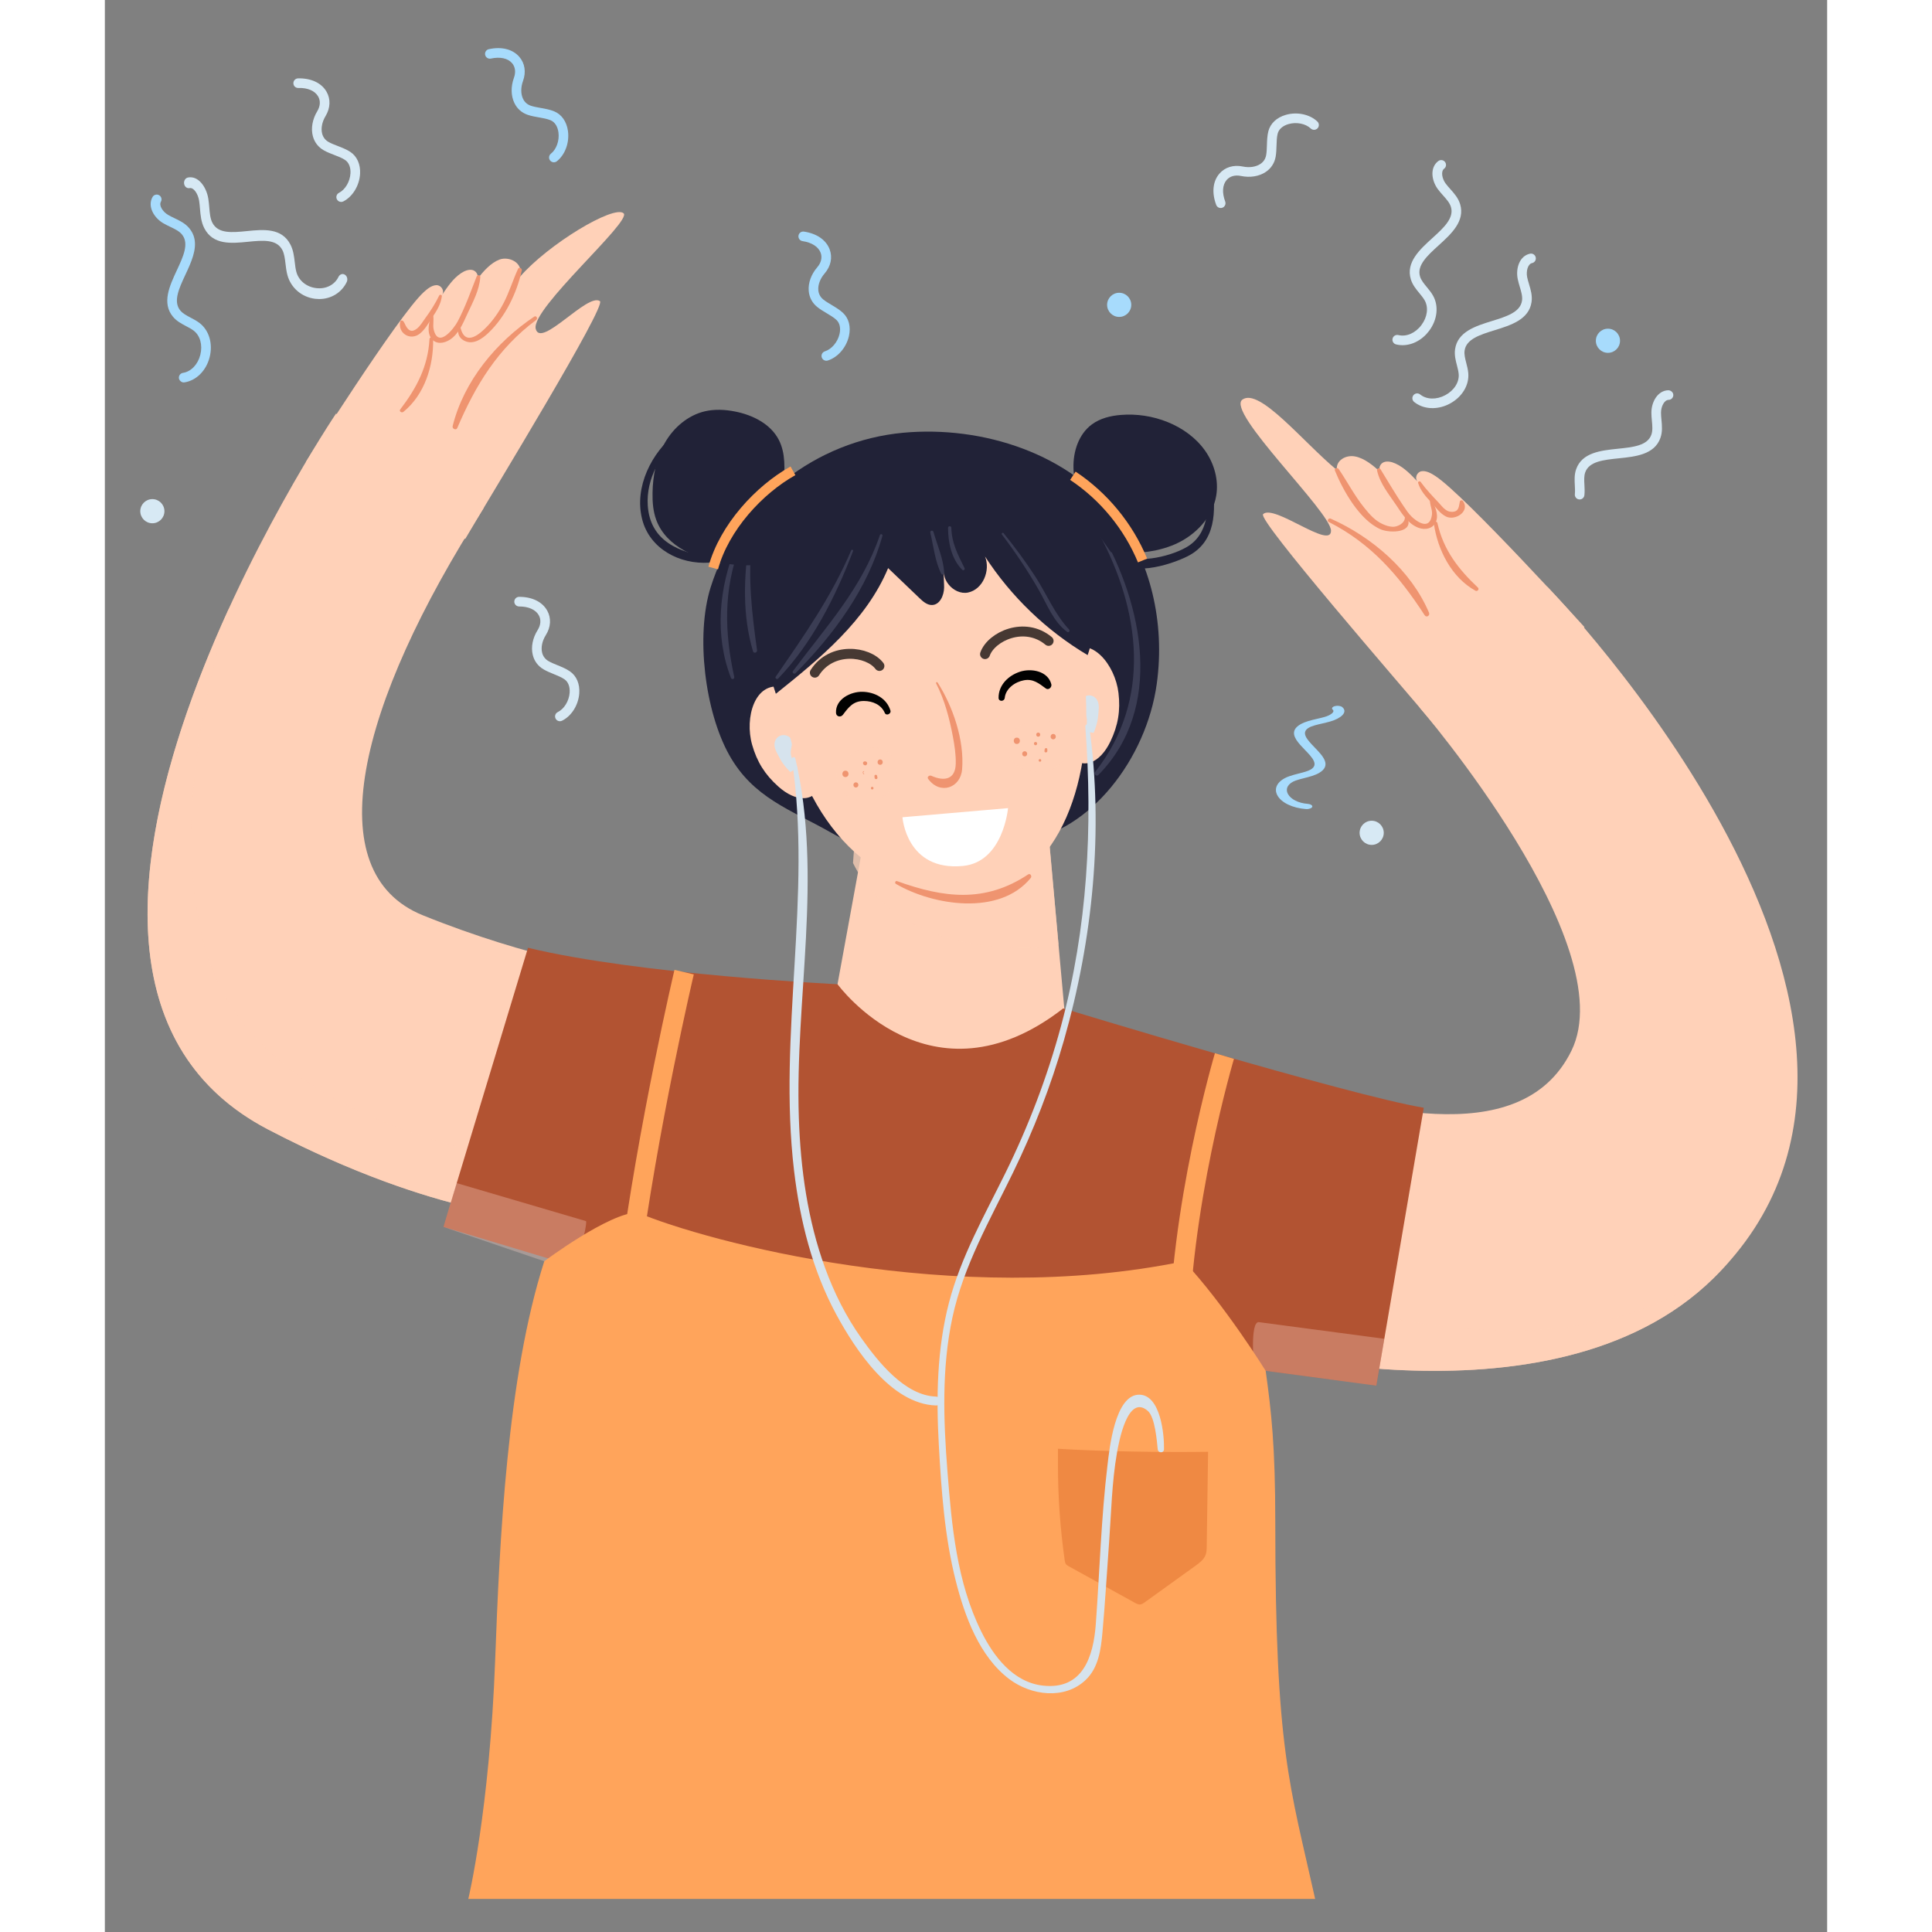 <?xml version="1.0" encoding="utf-8"?>
<svg version="1.1" style="enable-background:new 0 0 500 500;" width="1000" height="1000" viewBox="267.961 7.975 367.934 412.735" xmlns="http://www.w3.org/2000/svg">
  <rect x="267.961" y="7.975" width="367.934" height="412.735" fill="#808080" stroke="none"/>
  <g transform="matrix(1, 0, 0, 1, -39.556, -19.096)">
    <g id="OBJECTS">
      <g style="" transform="matrix(2.12, 0, 0, 2.12, -353.038, -484.863)">
        <g>
          <g>
            <g>
              <path style="fill:#212237;" d="M369.198,285.085c-2.513,1.98-4.29,5.452-3.477,8.701c0.756,3.022,3.807,4.587,6.756,4.389&#10;&#9;&#9;&#9;&#9;&#9;&#9;c0.298-0.02,0.414-0.511,0.076-0.56c-3.082-0.45-6.022-1.596-6.262-5.196c-0.181-2.729,1.321-5.215,3.243-6.997&#10;&#9;&#9;&#9;&#9;&#9;&#9;C369.766,285.209,369.432,284.901,369.198,285.085L369.198,285.085z"/>
            </g>
          </g>
          <g>
            <g>
              <path style="fill:#212237;" d="M422.732,290.227c0.084,2.338,0.136,5.125-2.214,6.426c-1.831,1.014-5.105,1.683-6.966,0.647&#10;&#9;&#9;&#9;&#9;&#9;&#9;c-0.192-0.107-0.433,0.112-0.31,0.31c1.348,2.167,5.675,0.817,7.451-0.079c2.875-1.45,2.862-4.56,2.483-7.364&#10;&#9;&#9;&#9;&#9;&#9;&#9;C423.143,289.913,422.723,289.975,422.732,290.227L422.732,290.227z"/>
            </g>
          </g>
          <g>
            <path style="fill:#212237;" d="M389.247,326.749c-1.573,0.135-3.1-0.581-4.51-1.383c-4.061-2.31-7.822-3.473-10.25-7.83&#10;&#9;&#9;&#9;&#9;&#9;c-2.428-4.357-3.384-12.008-1.862-16.866c2.769-8.838,10.687-14.773,19.395-15.583c7.981-0.742,16.953,2.096,21.762,8.732&#10;&#9;&#9;&#9;&#9;&#9;c3.06,4.222,4.671,10.242,3.803,16.55c-1.048,7.615-6.762,14.911-13.354,15.808"/>
          </g>
          <g>
            <g>
              <path style="fill:#FFD1B8;" d="M407.198,310.152c-0.123-0.492,0.113-2.08,1.45-3.025c2.355-1.664,4.742,1.356,5.077,4.178&#10;&#9;&#9;&#9;&#9;&#9;&#9;c0.21,1.772-0.034,3.268-0.818,4.901c-1.033,2.151-2.83,3.058-4.365,1.173"/>
            </g>
            <g>
              <path style="fill:#D6E3ED;" d="M411.701,312.353c-0.191-0.822-1.087-1.064-1.63-0.48c-0.266,0.286-0.25,0.602-0.054,0.952&#10;&#9;&#9;&#9;&#9;&#9;&#9;c0.127,0.226,0.298,0.426,0.402,0.664c0.234,0.534,0.095,1.147-0.049,1.705c0.197,0.038,0.853,0.126,0.853,0.126&#10;&#9;&#9;&#9;&#9;&#9;&#9;s0.407-0.907,0.461-1.77C411.71,313.15,411.792,312.746,411.701,312.353z"/>
            </g>
          </g>
          <g>
            <g>
              <path style="fill:#FFD1B8;" d="M382.389,312.955c-0.076-0.501-0.903-1.877-2.501-2.236c-2.813-0.632-3.857,3.074-3.081,5.807&#10;&#9;&#9;&#9;&#9;&#9;&#9;c0.487,1.716,1.288,3.004,2.639,4.21c1.78,1.589,3.788,1.736,4.481-0.594"/>
            </g>
            <g>
              <path style="fill:#D6E3ED;" d="M379.078,316.717c-0.14-0.833,0.594-1.4,1.32-1.069c0.355,0.162,0.463,0.46,0.415,0.858&#10;&#9;&#9;&#9;&#9;&#9;&#9;c-0.031,0.258-0.112,0.508-0.116,0.768c-0.011,0.583,0.354,1.095,0.7,1.555c-0.167,0.11-0.739,0.444-0.739,0.444&#10;&#9;&#9;&#9;&#9;&#9;&#9;s-0.724-0.681-1.105-1.457C379.376,317.456,379.145,317.115,379.078,316.717z"/>
            </g>
          </g>
          <path style="fill:#FFD1B8;" d="M406.682,325.631l1.719,18.962c0,0-2.492,3.839-11.01,3.65&#10;&#9;&#9;&#9;&#9;c-6.991-0.155-12.558-4.416-12.558-4.416l3.229-17.648L406.682,325.631z"/>
          <g style="opacity:0.75;">
            <path style="fill:#FFD1B8;" d="M407.682,336.659l-0.963-10.758l-19.579,0.259l-0.166,2.285c1.076,2.201,2.823,4.114,4.889,5.454&#10;&#9;&#9;&#9;&#9;&#9;c3.455,2.24,7.673,3.051,11.791,3.083C405.086,336.993,406.3,337.002,407.682,336.659z"/>
          </g>
          <path style="fill:#FFD1B8;" d="M392.27,292.203c21.899-3.359,23.606,37.026,7.506,39.072&#10;&#9;&#9;&#9;&#9;C377.899,334.056,372.128,295.293,392.27,292.203z"/>
          <g>
            <g style="opacity:0.55;">
              <path style="fill:#FFD1B8;" d="M391.088,317.984c-0.583-1.241-1.985-1.301-3.094-1.002c-1.589,0.429-3.384,1.878-2.381,3.845&#10;&#9;&#9;&#9;&#9;&#9;&#9;c0.803,1.575,3.118,1.607,4.423,0.886C391.269,321.033,391.713,319.314,391.088,317.984z"/>
            </g>
            <g>
              <g>
                <g>
                  <path style="fill:#EF9470;" d="M386.212,319.781c0.412,0,0.413-0.641,0-0.641C385.8,319.14,385.799,319.781,386.212,319.781&#10;&#9;&#9;&#9;&#9;&#9;&#9;&#9;&#9;L386.212,319.781z"/>
                </g>
              </g>
              <g>
                <g>
                  <path style="fill:#EF9470;" d="M387.983,318.398c0.026,0.219,0.34,0.295,0.407,0.055&#10;&#9;&#9;&#9;&#9;&#9;&#9;&#9;&#9;C388.475,318.144,387.949,318.109,387.983,318.398L387.983,318.398z"/>
                </g>
              </g>
              <g>
                <g>
                  <path style="fill:#EF9470;" d="M388.908,321.033c0.171,0,0.171-0.266,0-0.266&#10;&#9;&#9;&#9;&#9;&#9;&#9;&#9;&#9;C388.737,320.767,388.737,321.033,388.908,321.033L388.908,321.033z"/>
                </g>
              </g>
              <g>
                <g>
                  <path style="fill:#EF9470;" d="M388.116,319.503c-0.126-0.185-0.179-0.227-0.159-0.127c0.154-0.172,0.179-0.232,0.076-0.179&#10;&#9;&#9;&#9;&#9;&#9;&#9;&#9;&#9;c-0.009,0.031-0.089,0.049-0.075,0.098C387.984,319.39,387.966,319.503,388.116,319.503L388.116,319.503z"/>
                </g>
              </g>
              <g>
                <g>
                  <path style="fill:#EF9470;" d="M387.264,320.832c0.332,0,0.332-0.516,0-0.516&#10;&#9;&#9;&#9;&#9;&#9;&#9;&#9;&#9;C386.933,320.317,386.932,320.832,387.264,320.832L387.264,320.832z"/>
                </g>
              </g>
              <g>
                <g>
                  <path style="fill:#EF9470;" d="M389.434,319.814c-0.013-0.056-0.025-0.111-0.038-0.167c-0.032-0.144-0.274-0.115-0.261,0.035&#10;&#9;&#9;&#9;&#9;&#9;&#9;&#9;&#9;c0.005,0.057,0.01,0.113,0.015,0.17C389.168,320.062,389.48,320.02,389.434,319.814L389.434,319.814z"/>
                </g>
              </g>
              <g>
                <g>
                  <path style="fill:#EF9470;" d="M389.709,318.548c0.347,0,0.347-0.539,0-0.539&#10;&#9;&#9;&#9;&#9;&#9;&#9;&#9;&#9;C389.362,318.009,389.362,318.548,389.709,318.548L389.709,318.548z"/>
                </g>
              </g>
            </g>
          </g>
          <g>
            <g style="opacity:0.55;">
              <path style="fill:#FFD1B8;" d="M408.558,315.712c-0.309-1.337-1.666-1.69-2.813-1.631c-1.645,0.085-3.704,1.123-3.138,3.257&#10;&#9;&#9;&#9;&#9;&#9;&#9;c0.453,1.709,2.709,2.228,4.137,1.798C408.092,318.731,408.888,317.144,408.558,315.712z"/>
            </g>
            <g>
              <g>
                <g>
                  <path style="fill:#EF9470;" d="M403.48,316.448c0.412,0,0.413-0.641,0-0.641C403.068,315.808,403.068,316.448,403.48,316.448&#10;&#9;&#9;&#9;&#9;&#9;&#9;&#9;&#9;L403.48,316.448z"/>
                </g>
              </g>
              <g>
                <g>
                  <path style="fill:#EF9470;" d="M405.637,315.714c0.267,0,0.267-0.414,0-0.414C405.371,315.3,405.37,315.714,405.637,315.714&#10;&#9;&#9;&#9;&#9;&#9;&#9;&#9;&#9;L405.637,315.714z"/>
                </g>
              </g>
              <g>
                <g>
                  <path style="fill:#EF9470;" d="M405.812,318.236c0.171,0,0.171-0.266,0-0.266&#10;&#9;&#9;&#9;&#9;&#9;&#9;&#9;&#9;C405.641,317.97,405.641,318.236,405.812,318.236L405.812,318.236z"/>
                </g>
              </g>
              <g>
                <g>
                  <path style="fill:#EF9470;" d="M405.367,316.574c0.211,0,0.211-0.328,0-0.328&#10;&#9;&#9;&#9;&#9;&#9;&#9;&#9;&#9;C405.156,316.246,405.155,316.574,405.367,316.574L405.367,316.574z"/>
                </g>
              </g>
              <g>
                <g>
                  <path style="fill:#EF9470;" d="M404.274,317.697c0.332,0,0.332-0.516,0-0.516&#10;&#9;&#9;&#9;&#9;&#9;&#9;&#9;&#9;C403.942,317.181,403.942,317.697,404.274,317.697L404.274,317.697z"/>
                </g>
              </g>
              <g>
                <g>
                  <path style="fill:#EF9470;" d="M406.555,317.161c0-0.057-0.001-0.115-0.002-0.172c-0.002-0.176-0.245-0.165-0.266,0&#10;&#9;&#9;&#9;&#9;&#9;&#9;&#9;&#9;c-0.007,0.057-0.015,0.115-0.022,0.172C406.243,317.341,406.557,317.352,406.555,317.161L406.555,317.161z"/>
                </g>
              </g>
              <g>
                <g>
                  <path style="fill:#EF9470;" d="M407.148,315.979c0.347,0,0.348-0.539,0-0.539C406.801,315.44,406.8,315.979,407.148,315.979&#10;&#9;&#9;&#9;&#9;&#9;&#9;&#9;&#9;L407.148,315.979z"/>
                </g>
              </g>
            </g>
          </g>
          <path style="fill:#FFFFFF;" d="M402.596,322.913l-10.64,0.919c0,0,0.382,5.457,6.093,4.908&#10;&#9;&#9;&#9;&#9;C402.122,328.349,402.596,322.913,402.596,322.913z"/>
          <g>
            <g>
              <path style="fill:#010101;" d="M390.745,313.083c-0.367-1.234-1.586-1.87-2.822-1.894c-1.203-0.024-2.732,0.75-2.663,2.125&#10;&#9;&#9;&#9;&#9;&#9;&#9;c0.02,0.394,0.48,0.481,0.699,0.189c0.591-0.789,1.053-1.392,2.125-1.387c0.87,0.004,1.736,0.373,2.093,1.205&#10;&#9;&#9;&#9;&#9;&#9;&#9;C390.317,313.648,390.843,313.415,390.745,313.083L390.745,313.083z"/>
            </g>
          </g>
          <g>
            <g>
              <path style="fill:#EF9470;" d="M395.348,310.342c0.858,1.666,1.352,3.549,1.694,5.385c0.166,0.888,0.305,1.799,0.285,2.705&#10;&#9;&#9;&#9;&#9;&#9;&#9;c-0.034,1.565-1.111,1.83-2.465,1.221c-0.184-0.083-0.467,0.107-0.315,0.315c1.192,1.633,3.267,0.93,3.421-0.97&#10;&#9;&#9;&#9;&#9;&#9;&#9;c0.237-2.915-0.918-6.315-2.471-8.743C395.436,310.162,395.297,310.243,395.348,310.342L395.348,310.342z"/>
            </g>
          </g>
          <path style="fill:none;stroke:#473933;stroke-linecap:round;stroke-miterlimit:10;" d="M389.635,308.588&#10;&#9;&#9;&#9;&#9;c-1.146-1.518-4.826-1.97-6.509,0.675"/>
          <g>
            <g>
              <path style="fill:#010101;" d="M402.264,311.8c0.104-0.956,1.051-1.61,1.939-1.772c0.932-0.17,1.5,0.316,2.204,0.828&#10;&#9;&#9;&#9;&#9;&#9;&#9;c0.279,0.203,0.624-0.131,0.551-0.423c-0.335-1.332-2.01-1.641-3.159-1.266c-1.173,0.384-2.166,1.342-2.156,2.633&#10;&#9;&#9;&#9;&#9;&#9;&#9;C401.646,312.209,402.222,312.189,402.264,311.8L402.264,311.8z"/>
            </g>
          </g>
          <path style="fill:none;stroke:#473933;stroke-linecap:round;stroke-miterlimit:10;" d="M400.277,307.394&#10;&#9;&#9;&#9;&#9;c0.631-1.794,4.001-3.342,6.407-1.332"/>
          <g>
            <g>
              <path style="fill:#EF9470;" d="M391.292,330.546c3.757,2.19,10.453,3.258,13.592-0.598c0.147-0.181-0.042-0.501-0.27-0.35&#10;&#9;&#9;&#9;&#9;&#9;&#9;c-4.334,2.883-8.489,2.37-13.205,0.669C391.245,330.208,391.146,330.46,391.292,330.546L391.292,330.546z"/>
            </g>
          </g>
          <g>
            <path style="fill:#212237;" d="M379.197,311.391c4.47-3.577,9.114-7.381,11.315-12.666c1.054,1.009,2.108,2.018,3.162,3.027&#10;&#9;&#9;&#9;&#9;&#9;c0.358,0.343,0.772,0.708,1.268,0.693c0.789-0.024,1.201-0.974,1.211-1.764c0.01-0.789-0.175-1.636,0.201-2.331&#10;&#9;&#9;&#9;&#9;&#9;c-0.807,1.292,0.725,3.147,2.216,2.835c1.491-0.312,2.274-2.214,1.707-3.628c2.626,4.044,6.193,7.473,10.339,9.936&#10;&#9;&#9;&#9;&#9;&#9;c1.397-3.82,0.101-9.627-2.214-12.971c-3.462-5-9.883-7.388-16.173-6.913c-6.528,0.493-13.047,5.83-14.042,12.429&#10;&#9;&#9;&#9;&#9;&#9;C377.76,302.864,377.819,307.394,379.197,311.391"/>
          </g>
          <g>
            <g>
              <path style="fill:#3B3D54;" d="M401.972,295.332c1.356,1.787,2.6,3.645,3.718,5.59c0.852,1.482,1.46,3.2,2.872,4.24&#10;&#9;&#9;&#9;&#9;&#9;&#9;c0.147,0.108,0.306-0.121,0.189-0.245c-1.439-1.529-2.275-3.591-3.413-5.347c-0.983-1.516-2.059-2.965-3.194-4.37&#10;&#9;&#9;&#9;&#9;&#9;&#9;C402.067,295.104,401.897,295.233,401.972,295.332L401.972,295.332z"/>
            </g>
          </g>
          <g>
            <g>
              <path style="fill:#3B3D54;" d="M389.684,295.398c-1.811,5.362-5.461,9.268-8.77,13.717c-0.116,0.155,0.133,0.336,0.264,0.204&#10;&#9;&#9;&#9;&#9;&#9;&#9;c3.828-3.856,7.305-8.559,8.762-13.85C389.986,295.303,389.738,295.237,389.684,295.398L389.684,295.398z"/>
            </g>
          </g>
          <g>
            <g>
              <path style="fill:#3B3D54;" d="M386.795,296.926c-1.986,4.668-4.751,8.602-7.612,12.744c-0.102,0.147,0.124,0.316,0.245,0.189&#10;&#9;&#9;&#9;&#9;&#9;&#9;c3.435-3.563,5.799-8.273,7.553-12.855C387.021,296.898,386.84,296.82,386.795,296.926L386.795,296.926z"/>
            </g>
          </g>
          <g>
            <g>
              <path style="fill:#3B3D54;" d="M394.762,295.159c0.322,1.322,0.481,2.94,1.113,4.148c0.07,0.134,0.289,0.072,0.284-0.077&#10;&#9;&#9;&#9;&#9;&#9;&#9;c-0.046-1.364-0.708-2.85-1.081-4.158C395.02,294.868,394.712,294.953,394.762,295.159L394.762,295.159z"/>
            </g>
          </g>
          <g>
            <g>
              <path style="fill:#3B3D54;" d="M396.553,294.662c-0.007,1.46,0.351,3.18,1.432,4.236c0.121,0.118,0.299-0.031,0.227-0.175&#10;&#9;&#9;&#9;&#9;&#9;&#9;c-0.676-1.362-1.287-2.494-1.331-4.061C396.875,294.451,396.554,294.45,396.553,294.662L396.553,294.662z"/>
            </g>
          </g>
          <g>
            <g>
              <path style="fill:#3B3D54;" d="M411.723,295.178c4.189,7.751,5.407,16.766-0.337,24.067c-0.175,0.223,0.11,0.534,0.32,0.32&#10;&#9;&#9;&#9;&#9;&#9;&#9;c6.626-6.748,4.478-17.155,0.239-24.518C411.862,294.904,411.644,295.032,411.723,295.178L411.723,295.178z"/>
            </g>
          </g>
          <g>
            <g>
              <path style="fill:#3B3D54;" d="M375.206,296.449c-1.735,4.206-2.207,9.031-0.533,13.338c0.079,0.203,0.379,0.129,0.332-0.091&#10;&#9;&#9;&#9;&#9;&#9;&#9;c-0.987-4.537-1.094-8.743,0.555-13.149C375.644,296.322,375.295,296.235,375.206,296.449L375.206,296.449z"/>
            </g>
          </g>
          <g>
            <g>
              <path style="fill:#3B3D54;" d="M376.509,296.006c-0.559,3.653-0.683,7.519,0.385,11.095c0.08,0.268,0.443,0.149,0.407-0.112&#10;&#9;&#9;&#9;&#9;&#9;&#9;c-0.511-3.696-0.932-7.217-0.523-10.947C376.794,295.891,376.532,295.853,376.509,296.006L376.509,296.006z"/>
            </g>
          </g>
          <g>
            <path style="fill:#212237;" d="M379.98,290.298c0.117-1.524,0.216-3.14-0.485-4.498c-0.831-1.608-2.627-2.503-4.403-2.853&#10;&#9;&#9;&#9;&#9;&#9;c-1.004-0.198-2.05-0.255-3.047-0.022c-1.709,0.399-3.15,1.641-4.023,3.163c-0.873,1.522-1.22,3.302-1.25,5.057&#10;&#9;&#9;&#9;&#9;&#9;c-0.016,0.925,0.056,1.865,0.377,2.732c1.017,2.747,4.189,4.022,7.092,4.415c2.284,0.309,4.762,0.226,6.681-1.051"/>
          </g>
          <g>
            <path style="fill:#212237;" d="M410.367,293.415c-0.562-1.55-1.131-3.133-1.177-4.781s0.522-3.403,1.847-4.384&#10;&#9;&#9;&#9;&#9;&#9;c0.839-0.621,1.896-0.877,2.935-0.96c1.598-0.129,3.225,0.121,4.712,0.723c1.486,0.602,2.845,1.572,3.77,2.882&#10;&#9;&#9;&#9;&#9;&#9;c0.925,1.31,1.387,2.972,1.117,4.553c-0.371,2.175-2.087,3.958-4.103,4.854c-2.017,0.896-4.299,1.013-6.498,0.829"/>
          </g>
          <path style="fill:none;stroke:#FFA45B;stroke-miterlimit:10;" d="M409.128,289.42c3.115,2.069,5.594,5.083,7.023,8.539"/>
          <path style="fill:none;stroke:#FFA45B;stroke-miterlimit:10;" d="M372.885,298.718c1.118-4.097,4.629-7.894,8.036-9.797"/>
        </g>
        <g>
          <g>
            <path style="fill:#FFD1B8;" d="M347.898,295.784c2.92-4.957,14.25-23.482,13.573-23.96c-1.24-0.876-5.982,4.817-6.471,2.788&#10;&#9;&#9;&#9;&#9;&#9;c-0.489-2.03,9.753-10.876,8.852-11.645c-0.991-0.847-7.586,3.105-10.455,6.42c0.454-1.475-1.124-2.091-2.024-1.76&#10;&#9;&#9;&#9;&#9;&#9;c-0.9,0.332-1.612,1.157-2.251,1.956c0.137-0.413-0.141-0.818-0.511-0.898c-0.371-0.081-0.79,0.09-1.146,0.329&#10;&#9;&#9;&#9;&#9;&#9;c-0.792,0.532-1.364,1.377-1.909,2.193c0.295-0.437-0.084-0.996-0.551-0.993s-0.913,0.356-1.297,0.711&#10;&#9;&#9;&#9;&#9;&#9;c-2.606,2.407-11.87,17.103-11.87,17.103"/>
          </g>
          <g>
            <g>
              <path style="fill:#EF9470;" d="M345.281,271.249c-0.406,0.825-0.87,1.56-1.416,2.299c-0.253,0.342-0.485,0.762-0.818,1.031&#10;&#9;&#9;&#9;&#9;&#9;&#9;c-0.535,0.433-0.869,0.232-1.151-0.292c-0.088-0.164-0.119-0.279-0.236-0.435c-0.081-0.107-0.28-0.118-0.314,0.041&#10;&#9;&#9;&#9;&#9;&#9;&#9;c-0.251,1.166,0.997,1.935,1.937,1.236c0.563-0.418,0.941-1.15,1.327-1.718c0.438-0.645,0.834-1.309,0.934-2.092&#10;&#9;&#9;&#9;&#9;&#9;&#9;C345.56,271.181,345.34,271.129,345.281,271.249L345.281,271.249z"/>
            </g>
          </g>
          <g>
            <g>
              <path style="fill:#EF9470;" d="M344.525,273.105c-0.254,0.718-0.555,1.841-0.023,2.508c0.48,0.602,1.274,0.469,1.853,0.093&#10;&#9;&#9;&#9;&#9;&#9;&#9;c0.884-0.575,1.3-1.611,1.725-2.529c0.563-1.22,1.239-2.425,1.337-3.789c0.016-0.227-0.297-0.232-0.368-0.05&#10;&#9;&#9;&#9;&#9;&#9;&#9;c-0.605,1.538-1.145,3.09-1.924,4.555c-0.335,0.63-1.921,2.745-2.399,0.823c-0.131-0.528,0.064-1.077-0.093-1.611&#10;&#9;&#9;&#9;&#9;&#9;&#9;C344.615,273.051,344.543,273.055,344.525,273.105L344.525,273.105z"/>
            </g>
          </g>
          <g>
            <g>
              <path style="fill:#EF9470;" d="M347.202,274.528c-0.112,0.623,0.135,1.132,0.772,1.359c0.83,0.297,1.642-0.285,2.219-0.825&#10;&#9;&#9;&#9;&#9;&#9;&#9;c1.734-1.622,2.893-4.036,3.404-6.33c0.048-0.216-0.275-0.383-0.378-0.159c-0.531,1.148-0.885,2.367-1.48,3.489&#10;&#9;&#9;&#9;&#9;&#9;&#9;c-0.251,0.474-0.534,0.935-0.852,1.368c-0.279,0.381-0.588,0.754-0.925,1.085c-0.486,0.478-2.032,1.981-2.534,0.014&#10;&#9;&#9;&#9;&#9;&#9;&#9;C347.401,274.421,347.223,274.411,347.202,274.528L347.202,274.528z"/>
            </g>
          </g>
          <g>
            <g>
              <path style="fill:#EF9470;" d="M354.852,273.384c-3.828,2.557-7.096,6.491-8.222,11.031c-0.066,0.266,0.347,0.47,0.464,0.196&#10;&#9;&#9;&#9;&#9;&#9;&#9;c1.852-4.339,4.103-8.029,7.955-10.89C355.246,273.575,355.065,273.242,354.852,273.384L354.852,273.384z"/>
            </g>
          </g>
          <g>
            <g>
              <path style="fill:#EF9470;" d="M344.295,275.65c-0.149,2.763-1.302,4.931-2.947,7.086c-0.151,0.197,0.155,0.379,0.319,0.246&#10;&#9;&#9;&#9;&#9;&#9;&#9;c2.141-1.739,3.048-4.653,2.995-7.332C344.657,275.413,344.308,275.415,344.295,275.65L344.295,275.65z"/>
            </g>
          </g>
        </g>
        <path style="fill:#FFD1B8;" d="M362.978,339.263c0,0-8.396-1.124-19.344-5.548c-10.663-4.309-6.657-21.117,6.127-41.055&#10;&#9;&#9;&#9;l-14.886-9.502c0,0-37.718,56.043-6.833,72.142c17.233,8.983,27.841,8.98,27.841,8.98"/>
        <g style="opacity:0.75;">
          <path style="fill:#FFD1B8;" d="M323.012,340.539c-1.372-2.883-2.055-6.051-2.406-9.224c-1.062-9.61,0.833-19.175,3.49-28.549&#10;&#9;&#9;&#9;&#9;c-8.137,17.779-14.991,42.663,3.946,52.533c10.179,5.306,18.044,7.476,22.78,8.364c0.563-1.692,0.957-3.455,1.241-5.21&#10;&#9;&#9;&#9;&#9;c-5.668-1.558-11.387-3.136-16.593-5.866C330.263,349.858,325.539,345.847,323.012,340.539z"/>
        </g>
        <g>
          <g>
            <path style="fill:#FFD1B8;" d="M445.669,314.657c-3.705-4.402-17.96-20.782-17.373-21.365c1.077-1.07,6.845,3.611,6.845,1.671&#10;&#9;&#9;&#9;&#9;&#9;c0-1.882-10.651-12-8.924-13.221c1.727-1.221,6.136,4.311,9.517,7.102c-0.133-0.95,0.878-1.549,1.821-1.372&#10;&#9;&#9;&#9;&#9;&#9;c0.943,0.177,1.782,0.872,2.545,1.554c-0.204-0.385,0.002-0.83,0.355-0.971c0.352-0.141,0.794-0.043,1.185,0.134&#10;&#9;&#9;&#9;&#9;&#9;c0.869,0.393,1.574,1.13,2.247,1.845c-0.363-0.382-0.083-0.996,0.378-1.07c0.46-0.075,0.96,0.199,1.397,0.485&#10;&#9;&#9;&#9;&#9;&#9;c2.971,1.94,15.024,15.224,15.024,15.224"/>
          </g>
          <g>
            <g>
              <path style="fill:#EF9470;" d="M443.921,290.156c0.246,0.801,0.81,1.394,1.366,1.997c0.438,0.475,0.83,1.055,1.415,1.363&#10;&#9;&#9;&#9;&#9;&#9;&#9;c0.929,0.49,2.482-0.505,1.738-1.54c-0.081-0.112-0.277-0.114-0.314,0.041c-0.067,0.277-0.076,0.672-0.295,0.877&#10;&#9;&#9;&#9;&#9;&#9;&#9;c-0.23,0.215-0.662,0.192-0.922,0.078c-0.368-0.161-0.669-0.571-0.936-0.857c-0.633-0.678-1.25-1.312-1.794-2.069&#10;&#9;&#9;&#9;&#9;&#9;&#9;C444.091,289.926,443.871,289.993,443.921,290.156L443.921,290.156z"/>
            </g>
          </g>
          <g>
            <g>
              <path style="fill:#EF9470;" d="M445.115,291.756c-0.063,0.537,0.266,1.069,0.2,1.582c-0.22,1.716-1.627,0.61-2.033,0.217&#10;&#9;&#9;&#9;&#9;&#9;&#9;c-0.322-0.312-0.573-0.696-0.823-1.065c-0.83-1.225-1.56-2.477-2.334-3.734c-0.113-0.183-0.39-0.063-0.343,0.145&#10;&#9;&#9;&#9;&#9;&#9;&#9;c0.3,1.316,1.193,2.384,1.932,3.48c0.592,0.879,1.204,1.901,2.254,2.286c0.695,0.255,1.51,0.073,1.776-0.681&#10;&#9;&#9;&#9;&#9;&#9;&#9;c0.258-0.729-0.177-1.63-0.527-2.256C445.188,291.677,445.12,291.706,445.115,291.756L445.115,291.756z"/>
            </g>
          </g>
          <g>
            <g>
              <path style="fill:#EF9470;" d="M442.585,293.631c-0.001,0.581-0.752,0.947-1.212,0.932c-0.374-0.012-0.696-0.124-1.032-0.275&#10;&#9;&#9;&#9;&#9;&#9;&#9;c-0.772-0.347-1.334-1.004-1.854-1.65c-0.989-1.229-1.69-2.604-2.574-3.899c-0.123-0.179-0.473-0.072-0.378,0.16&#10;&#9;&#9;&#9;&#9;&#9;&#9;c0.824,2.019,2.497,5.009,4.618,5.923c0.935,0.403,3.439,0.371,2.652-1.25C442.751,293.464,442.585,293.521,442.585,293.631&#10;&#9;&#9;&#9;&#9;&#9;&#9;L442.585,293.631z"/>
            </g>
          </g>
          <g>
            <g>
              <path style="fill:#EF9470;" d="M434.915,294.079c4.295,2.178,7.085,5.426,9.662,9.393c0.183,0.281,0.564,0.038,0.439-0.256&#10;&#9;&#9;&#9;&#9;&#9;&#9;c-1.81-4.261-5.749-7.621-9.903-9.474C434.887,293.641,434.687,293.963,434.915,294.079L434.915,294.079z"/>
            </g>
          </g>
          <g>
            <g>
              <path style="fill:#EF9470;" d="M445.511,294.283c0.386,2.634,1.783,5.392,4.186,6.722c0.197,0.109,0.418-0.157,0.246-0.319&#10;&#9;&#9;&#9;&#9;&#9;&#9;c-1.976-1.862-3.475-3.79-4.078-6.501C445.813,293.95,445.478,294.056,445.511,294.283L445.511,294.283z"/>
            </g>
          </g>
        </g>
        <path style="fill:#FFD1B8;" d="M430.286,350.956c7.444,1.473,23.842,7.113,29.087-3.603s-15.317-34.595-15.317-34.595&#10;&#9;&#9;&#9;l12.89-12.143c0,0,42.932,43.926,16.735,69.67c-16.524,16.238-50.033,6.359-50.033,6.359"/>
        <g style="opacity:0.75;">
          <path style="fill:#FFD1B8;" d="M449.789,375.444c-5.677-0.384-11.337-1.462-16.614-3.387c-2.358-0.86-4.613,0.033-7.056-0.546&#10;&#9;&#9;&#9;&#9;c-0.358-0.085-0.725-0.15-1.093-0.204l-1.379,5.336c0,0,33.509,9.879,50.033-6.359c0.571-0.561,1.098-1.134,1.604-1.712&#10;&#9;&#9;&#9;&#9;c-2.275,1.797-4.833,3.264-7.516,4.355C462.095,375.237,455.901,375.857,449.789,375.444z"/>
        </g>
        <path style="fill:#B25332;" d="M356.555,431.72c1.644-34.68,6.423-61.407,6.423-61.407l-17.275-5.2l8.52-28.128&#10;&#9;&#9;&#9;c11.26,2.718,31.19,3.672,31.19,3.672s9.354,12.842,22.744,2.436c0,0,28.554,8.698,36.332,10.014l-4.782,27.999l-18.433-2.458&#10;&#9;&#9;&#9;c0,0,1.426,25.739,5.804,54.132L356.555,431.72z"/>
        <g style="opacity:0.32;">
          <path style="fill:#FCD4C8;" d="M427.388,379.464l12.319,1.643l0.806-4.72c-6.608-0.877-6.023-0.799-12.631-1.676&#10;&#9;&#9;&#9;&#9;C426.926,374.583,427.388,379.464,427.388,379.464z"/>
        </g>
        <g style="opacity:0.32;">
          <path style="fill:#FCD4C8;" d="M360.056,364.526c-5.529-1.625-7.509-2.207-13.038-3.832l-1.315,4.42l13.276,4.52&#10;&#9;&#9;&#9;&#9;C358.979,369.633,360.304,364.598,360.056,364.526z"/>
        </g>
        <path style="fill:#FFA45B;" d="M355.863,368.572c-3.751,11.689-4.502,28.108-4.95,40.19c-0.564,15.212-2.706,24.069-2.706,24.069&#10;&#9;&#9;&#9;s76.385,0,85.335,0c-2.563-11.547-4.016-14.904-4.016-37.923c0-7.753-0.397-11.156-0.967-15.288c0,0-4.072-6.582-8.234-11.048&#10;&#9;&#9;&#9;c-22.995,4.774-48.157-1.981-55.069-4.909C362.418,363.663,355.863,368.572,355.863,368.572z"/>
        <path style="fill:none;stroke:#FFA45B;stroke-width:2;stroke-miterlimit:10;" d="M364.398,369.633&#10;&#9;&#9;&#9;c1.901-14.691,5.558-30.193,5.558-30.193"/>
        <path style="fill:none;stroke:#FFA45B;stroke-width:2;stroke-miterlimit:10;" d="M419.809,377.315&#10;&#9;&#9;&#9;c0-13.997,4.593-29.422,4.593-29.422"/>
        <g>
          <path style="fill:#EF8943;" d="M407.626,387.468c4.264,0.273,10.856,0.375,15.128,0.305c-0.046,3.173-0.091,6.345-0.137,9.518&#10;&#9;&#9;&#9;&#9;c-0.004,0.298-0.01,0.603-0.115,0.881c-0.178,0.47-0.607,0.791-1.015,1.085c-1.706,1.229-3.413,2.458-5.119,3.686&#10;&#9;&#9;&#9;&#9;c-0.134,0.097-0.277,0.197-0.441,0.215c-0.198,0.022-0.386-0.077-0.56-0.173c-2.213-1.222-4.426-2.444-6.639-3.666&#10;&#9;&#9;&#9;&#9;c-0.106-0.059-0.216-0.12-0.29-0.217c-0.09-0.118-0.114-0.271-0.135-0.417c-0.461-3.241-0.688-6.515-0.676-9.788"/>
        </g>
        <g>
          <g>
            <path style="fill:#D6E3ED;" d="M410.383,314.668c0.76,10.211,0.23,20.28-2.449,30.206c-1.384,5.125-3.278,10.088-5.625,14.848&#10;&#9;&#9;&#9;&#9;&#9;c-2.094,4.247-4.471,8.427-5.67,13.043c-1.212,4.668-1.285,9.539-1.018,14.327c0.255,4.571,0.58,9.254,1.711,13.706&#10;&#9;&#9;&#9;&#9;&#9;c0.896,3.53,2.368,7.599,5.384,9.879c2.19,1.656,5.582,2.118,7.714,0.077c1.286-1.231,1.526-3.068,1.678-4.75&#10;&#9;&#9;&#9;&#9;&#9;c0.275-3.04,0.45-6.092,0.673-9.136c0.218-2.973,0.273-6.023,0.788-8.963c0.177-1.009,1.061-6.037,3.114-4.248&#10;&#9;&#9;&#9;&#9;&#9;c0.727,0.633,0.911,3.032,0.996,3.863c0.04,0.398,0.623,0.415,0.633,0c0.035-1.437-0.336-5.445-2.46-5.5&#10;&#9;&#9;&#9;&#9;&#9;c-2.493-0.065-3.045,5.521-3.231,7.066c-0.639,5.311-0.791,10.708-1.181,16.043c-0.242,3.305-1.317,6.653-5.327,6.208&#10;&#9;&#9;&#9;&#9;&#9;c-2.986-0.331-4.972-2.94-6.218-5.457c-2.467-4.983-2.973-10.644-3.402-16.104c-0.406-5.163-0.595-10.429,0.497-15.526&#10;&#9;&#9;&#9;&#9;&#9;c1.119-5.222,3.791-9.846,6.104-14.6c2.086-4.285,3.815-8.737,5.129-13.319c2.92-10.19,4.023-21.189,2.546-31.716&#10;&#9;&#9;&#9;&#9;&#9;C410.736,314.4,410.367,314.449,410.383,314.668L410.383,314.668z"/>
          </g>
        </g>
        <g>
          <g>
            <path style="fill:#D6E3ED;" d="M380.814,318c2.051,13.831-1.415,27.634,0.219,41.448c0.594,5.021,1.841,10.028,4.26,14.497&#10;&#9;&#9;&#9;&#9;&#9;c1.934,3.573,5.517,9.009,10.034,9.162c0.578,0.02,0.578-0.879,0-0.898c-3.145-0.104-5.842-3.53-7.537-5.92&#10;&#9;&#9;&#9;&#9;&#9;c-1.536-2.166-2.728-4.563-3.636-7.055c-1.757-4.825-2.465-9.984-2.638-15.096c-0.408-12.042,2.436-24.326-0.356-36.233&#10;&#9;&#9;&#9;&#9;&#9;C381.106,317.674,380.781,317.777,380.814,318L380.814,318z"/>
          </g>
        </g>
      </g>
      <g style="" transform="matrix(2.12, 0, 0, 2.12, -353.038, -484.863)">
        <g>
          <g transform="matrix(1, 0, 0, 1, -9.849, 200.069)">
            <path style="fill:#D7E9F4;" d="M327.435,92.922c0,0.672-0.545,1.217-1.217,1.217c-0.672,0-1.217-0.545-1.217-1.217&#10;&#9;&#9;&#9;&#9;&#9;c0-0.672,0.545-1.217,1.217-1.217C326.89,91.705,327.435,92.25,327.435,92.922z"/>
          </g>
          <g>
            <path style="fill:#D7E9F4;" d="M440.456,325.401c0,0.672-0.545,1.217-1.217,1.217c-0.672,0-1.217-0.545-1.217-1.217&#10;&#9;&#9;&#9;&#9;&#9;c0-0.672,0.545-1.217,1.217-1.217C439.911,324.184,440.456,324.729,440.456,325.401z"/>
          </g>
          <g style="" transform="matrix(-0.973, 0, 0, 1.117, 465.14, -50.38)">
            <path style="fill:#D7E9F4;" d="M135.62,288.265c-1.232,0-2.323-0.578-2.852-1.537c-0.129-0.235-0.044-0.529,0.191-0.658&#10;&#9;&#9;&#9;&#9;&#9;c0.234-0.132,0.528-0.043,0.659,0.19c0.398,0.723,1.304,1.13,2.313,1.019c1.007-0.103,1.814-0.68,2.057-1.468&#10;&#9;&#9;&#9;&#9;&#9;c0.082-0.267,0.122-0.559,0.163-0.867c0.072-0.527,0.145-1.071,0.439-1.577c0.9-1.545,2.816-1.381,4.506-1.233&#10;&#9;&#9;&#9;&#9;&#9;c1.539,0.133,2.993,0.259,3.589-0.753c0.223-0.378,0.269-0.86,0.318-1.37c0.026-0.273,0.053-0.546,0.104-0.812&#10;&#9;&#9;&#9;&#9;&#9;c0.205-1.072,1.048-2.082,2.107-1.897c0.264,0.044,0.442,0.294,0.398,0.559c-0.044,0.264-0.297,0.442-0.558,0.398&#10;&#9;&#9;&#9;&#9;&#9;c-0.447-0.085-0.882,0.532-0.995,1.123c-0.045,0.236-0.068,0.479-0.091,0.723c-0.057,0.593-0.116,1.206-0.448,1.77&#10;&#9;&#9;&#9;&#9;&#9;c-0.906,1.538-2.821,1.372-4.508,1.226c-1.536-0.132-2.993-0.259-3.584,0.756c-0.197,0.338-0.255,0.766-0.317,1.218&#10;&#9;&#9;&#9;&#9;&#9;c-0.045,0.334-0.092,0.68-0.197,1.022c-0.357,1.162-1.489,2.004-2.884,2.148C135.892,288.258,135.755,288.265,135.62,288.265z"/>
          </g>
          <g>
            <path style="fill:#D7E9F4;" d="M446.74,282.329c-1.141,0.465-2.369,0.342-3.22-0.346c-0.209-0.168-0.241-0.473-0.072-0.681&#10;&#9;&#9;&#9;&#9;&#9;c0.165-0.209,0.472-0.241,0.681-0.072c0.642,0.518,1.632,0.548,2.528,0.069c0.893-0.476,1.423-1.315,1.35-2.136&#10;&#9;&#9;&#9;&#9;&#9;c-0.025-0.278-0.099-0.563-0.176-0.866c-0.133-0.513-0.27-1.045-0.188-1.625c0.25-1.77,2.087-2.341,3.706-2.843&#10;&#9;&#9;&#9;&#9;&#9;c1.475-0.456,2.869-0.89,3.04-2.052c0.063-0.433-0.076-0.897-0.223-1.388c-0.078-0.263-0.157-0.526-0.21-0.792&#10;&#9;&#9;&#9;&#9;&#9;c-0.216-1.07,0.171-2.322,1.234-2.553c0.262-0.059,0.521,0.106,0.579,0.367c0.059,0.262-0.105,0.525-0.367,0.579&#10;&#9;&#9;&#9;&#9;&#9;c-0.434,0.093-0.614,0.826-0.496,1.415c0.047,0.236,0.119,0.471,0.189,0.705c0.171,0.57,0.348,1.16,0.254,1.806&#10;&#9;&#9;&#9;&#9;&#9;c-0.258,1.766-2.093,2.335-3.712,2.837c-1.475,0.457-2.87,0.89-3.034,2.053c-0.055,0.387,0.053,0.804,0.167,1.247&#10;&#9;&#9;&#9;&#9;&#9;c0.084,0.327,0.172,0.664,0.203,1.022c0.108,1.21-0.621,2.418-1.858,3.078C446.99,282.22,446.866,282.278,446.74,282.329z"/>
          </g>
          <g>
            <path style="fill:#D7E9F4;" d="M444.763,275.135c-0.837,0.904-2.001,1.313-3.064,1.049c-0.26-0.064-0.419-0.327-0.354-0.587&#10;&#9;&#9;&#9;&#9;&#9;c0.061-0.26,0.326-0.418,0.587-0.354c0.801,0.198,1.711-0.194,2.319-1.007c0.608-0.809,0.733-1.794,0.319-2.507&#10;&#9;&#9;&#9;&#9;&#9;c-0.14-0.242-0.328-0.468-0.526-0.71c-0.337-0.409-0.687-0.833-0.858-1.392c-0.523-1.709,0.9-3.005,2.155-4.144&#10;&#9;&#9;&#9;&#9;&#9;c1.143-1.038,2.222-2.02,1.886-3.146c-0.126-0.419-0.448-0.78-0.79-1.163c-0.182-0.205-0.365-0.41-0.526-0.628&#10;&#9;&#9;&#9;&#9;&#9;c-0.648-0.878-0.828-2.176,0.038-2.835c0.212-0.164,0.517-0.125,0.68,0.087c0.164,0.213,0.127,0.52-0.088,0.68&#10;&#9;&#9;&#9;&#9;&#9;c-0.353,0.268-0.207,1.008,0.15,1.492c0.143,0.194,0.307,0.377,0.469,0.559c0.396,0.444,0.806,0.903,0.994,1.529&#10;&#9;&#9;&#9;&#9;&#9;c0.513,1.709-0.908,3.002-2.162,4.141c-1.143,1.039-2.224,2.022-1.88,3.145c0.114,0.374,0.389,0.707,0.679,1.059&#10;&#9;&#9;&#9;&#9;&#9;c0.214,0.26,0.437,0.529,0.616,0.84c0.61,1.051,0.461,2.454-0.381,3.576C444.943,274.931,444.855,275.036,444.763,275.135z"/>
          </g>
          <g transform="matrix(1, 0, 0, 1, -208.534, 32.568)">
            <path style="fill:#D7E9F4;" d="M 668.73 259.241 C 668.712 259.241 668.694 259.24 668.676 259.238 C 668.41 259.209 668.218 258.969 668.247 258.703 C 668.277 258.426 668.261 258.132 668.244 257.821 C 668.216 257.29 668.185 256.742 668.379 256.19 C 668.973 254.503 670.886 254.306 672.573 254.131 C 674.109 253.972 675.561 253.823 675.956 252.717 C 676.104 252.305 676.058 251.824 676.01 251.314 C 675.984 251.04 675.96 250.766 675.96 250.495 C 675.96 249.403 676.601 248.259 677.673 248.235 C 677.921 248.247 678.163 248.441 678.169 248.709 C 678.175 248.977 677.963 249.199 677.695 249.205 C 677.243 249.215 676.929 249.893 676.929 250.496 C 676.929 250.737 676.953 250.981 676.975 251.224 C 677.031 251.817 677.088 252.43 676.868 253.044 C 676.267 254.725 674.357 254.922 672.671 255.095 C 671.134 255.254 669.683 255.404 669.292 256.511 C 669.162 256.881 669.185 257.311 669.211 257.767 C 669.229 258.104 669.248 258.452 669.209 258.808 C 669.183 259.057 668.973 259.241 668.73 259.241 Z"/>
          </g>
          <g transform="matrix(1, 0, 0, 1, 138.227, 174.728)">
            <path style="fill:#D7E9F4;" d="M285.599,87.669c-0.113-0.051-0.206-0.146-0.254-0.271c-0.46-1.226-0.345-2.372,0.316-3.142&#10;&#9;&#9;&#9;&#9;&#9;c0.564-0.657,1.426-0.922,2.367-0.725c0.663,0.139,1.327,0.04,1.776-0.264c0.315-0.213,0.509-0.513,0.576-0.892&#10;&#9;&#9;&#9;&#9;&#9;c0.053-0.297,0.064-0.635,0.075-0.992c0.015-0.468,0.03-0.952,0.144-1.402c0.199-0.787,0.84-1.391,1.759-1.656&#10;&#9;&#9;&#9;&#9;&#9;c1.136-0.328,2.414-0.059,3.182,0.671c0.194,0.184,0.201,0.491,0.017,0.685c-0.186,0.194-0.49,0.203-0.686,0.017&#10;&#9;&#9;&#9;&#9;&#9;c-0.518-0.493-1.44-0.675-2.245-0.442c-0.578,0.167-0.975,0.518-1.087,0.963c-0.089,0.348-0.102,0.759-0.115,1.195&#10;&#9;&#9;&#9;&#9;&#9;c-0.012,0.376-0.024,0.765-0.089,1.131c-0.113,0.638-0.454,1.165-0.987,1.526c-0.672,0.455-1.59,0.604-2.518,0.41&#10;&#9;&#9;&#9;&#9;&#9;c-0.585-0.122-1.107,0.026-1.434,0.407c-0.424,0.494-0.477,1.285-0.144,2.17c0.094,0.251-0.033,0.53-0.284,0.624&#10;&#9;&#9;&#9;&#9;&#9;C285.844,87.729,285.712,87.72,285.599,87.669z"/>
          </g>
          <g transform="matrix(1, 0, 0, 1, 271.754, 40.883)">
            <path style="fill:#D7E9F4;" d="M85.502,273.237c-0.108-0.043-0.201-0.125-0.256-0.238c-0.118-0.241-0.017-0.531,0.223-0.648&#10;&#9;&#9;&#9;&#9;&#9;c0.642-0.314,1.134-1.115,1.196-1.95c0.045-0.601-0.146-1.095-0.523-1.355c-0.296-0.204-0.677-0.359-1.08-0.524&#10;&#9;&#9;&#9;&#9;&#9;c-0.348-0.142-0.708-0.289-1.028-0.477c-0.559-0.328-0.934-0.832-1.086-1.457c-0.192-0.788-0.012-1.701,0.493-2.503&#10;&#9;&#9;&#9;&#9;&#9;c0.318-0.505,0.361-1.047,0.118-1.485c-0.317-0.57-1.04-0.895-1.985-0.891c-0.266-0.001-0.486-0.215-0.487-0.483&#10;&#9;&#9;&#9;&#9;&#9;c-0.001-0.268,0.216-0.485,0.483-0.487c1.31-0.004,2.343,0.502,2.836,1.391c0.419,0.757,0.367,1.658-0.146,2.471&#10;&#9;&#9;&#9;&#9;&#9;c-0.361,0.573-0.499,1.23-0.371,1.757c0.09,0.369,0.304,0.656,0.636,0.851c0.26,0.153,0.572,0.281,0.904,0.415&#10;&#9;&#9;&#9;&#9;&#9;c0.434,0.177,0.881,0.36,1.264,0.624c0.669,0.46,1.012,1.271,0.94,2.225c-0.088,1.18-0.786,2.285-1.738,2.75&#10;&#9;&#9;&#9;&#9;&#9;C85.766,273.285,85.624,273.286,85.502,273.237z"/>
          </g>
          <g>
            <path style="fill:#D7E9F4;" d="M 335.396 261.827 C 335.22 261.827 335.05 261.731 334.964 261.563 C 334.842 261.324 334.936 261.032 335.174 260.911 C 335.81 260.585 336.287 259.774 336.333 258.938 C 336.366 258.336 336.166 257.846 335.783 257.593 C 335.484 257.395 335.1 257.247 334.693 257.09 C 334.342 256.955 333.979 256.815 333.656 256.633 C 333.092 256.315 332.706 255.819 332.542 255.197 C 332.335 254.412 332.497 253.496 332.987 252.685 C 333.296 252.174 333.328 251.632 333.077 251.198 C 332.751 250.635 332.026 250.309 331.077 250.345 C 330.795 250.347 330.588 250.139 330.581 249.871 C 330.575 249.604 330.787 249.382 331.055 249.375 C 332.365 249.347 333.407 249.833 333.916 250.711 C 334.35 251.46 334.315 252.361 333.818 253.185 C 333.468 253.764 333.342 254.424 333.48 254.949 C 333.577 255.317 333.796 255.599 334.131 255.788 C 334.393 255.936 334.709 256.057 335.042 256.186 C 335.479 256.355 335.931 256.529 336.318 256.785 C 336.995 257.232 337.353 258.037 337.3 258.992 C 337.235 260.173 336.558 261.291 335.615 261.773 C 335.546 261.81 335.471 261.827 335.396 261.827 Z"/>
          </g>
        </g>
        <g>
          <g transform="matrix(1, 0, 0, 1, 244.703, -19.008)">
            <circle style="fill:#A7DBFC;" cx="218.344" cy="294.825" r="1.217"/>
          </g>
          <g>
            <path style="fill:#A7DBFC;" d="M415.013,272.197c0,0.672-0.545,1.217-1.217,1.217c-0.672,0-1.217-0.545-1.217-1.217&#10;&#9;&#9;&#9;&#9;&#9;c0-0.672,0.545-1.217,1.217-1.217C414.469,270.98,415.013,271.525,415.013,272.197z"/>
          </g>
          <g transform="matrix(1, 0, 0, 1, 42.138, -12.222)">
            <path style="fill:#A7DBFC;" d="M278.456,277.689c0.281,1.173-0.332,2.487-0.887,3.677c-0.653,1.4-1.269,2.721-0.52,3.626&#10;&#9;&#9;&#9;&#9;&#9;c0.251,0.302,0.633,0.504,1.037,0.716c0.298,0.157,0.605,0.318,0.891,0.534c0.97,0.734,1.372,2.087,1.028,3.447&#10;&#9;&#9;&#9;&#9;&#9;c-0.344,1.36-1.342,2.359-2.543,2.544c-0.266,0.041-0.511-0.167-0.553-0.405c-0.041-0.265,0.14-0.512,0.405-0.553&#10;&#9;&#9;&#9;&#9;&#9;c0.816-0.126,1.503-0.841,1.752-1.823c0.247-0.982-0.018-1.937-0.675-2.436c-0.221-0.168-0.481-0.305-0.756-0.45&#10;&#9;&#9;&#9;&#9;&#9;c-0.471-0.248-0.958-0.504-1.332-0.955c-1.14-1.378-0.328-3.118,0.387-4.655c0.654-1.4,1.27-2.72,0.525-3.629&#10;&#9;&#9;&#9;&#9;&#9;c-0.279-0.339-0.716-0.548-1.179-0.769c-0.247-0.118-0.494-0.237-0.726-0.375c-0.937-0.56-1.588-1.701-1.06-2.63&#10;&#9;&#9;&#9;&#9;&#9;c0.132-0.233,0.428-0.315,0.66-0.183c0.233,0.131,0.315,0.428,0.183,0.66c-0.221,0.392,0.198,1.011,0.715,1.32&#10;&#9;&#9;&#9;&#9;&#9;c0.206,0.123,0.427,0.228,0.646,0.333c0.538,0.257,1.094,0.522,1.508,1.028C278.218,277.021,278.375,277.349,278.456,277.689z"/>
          </g>
          <g transform="matrix(1, 0, 0, 1, -9.427, 189.308)">
            <path style="fill:#A7DBFC;" d="M 365.942 68.409 C 365.917 68.388 365.895 68.365 365.876 68.34 C 365.71 68.129 365.746 67.824 365.957 67.659 C 366.518 67.218 366.831 66.33 366.716 65.501 C 366.633 64.903 366.345 64.46 365.919 64.285 C 365.587 64.149 365.183 64.077 364.754 64.001 C 364.383 63.935 364 63.867 363.647 63.751 C 363.032 63.548 362.559 63.134 362.279 62.554 C 361.926 61.823 361.909 60.894 362.234 60.003 C 362.439 59.443 362.367 58.904 362.037 58.527 C 361.613 58.04 360.833 57.87 359.909 58.073 C 359.647 58.129 359.389 57.962 359.332 57.703 C 359.275 57.441 359.44 57.183 359.702 57.126 C 360.982 56.847 362.098 57.123 362.767 57.89 C 363.337 58.543 363.474 59.434 363.145 60.337 C 362.913 60.973 362.915 61.644 363.151 62.132 C 363.317 62.475 363.585 62.708 363.951 62.831 C 364.237 62.925 364.57 62.984 364.923 63.047 C 365.383 63.128 365.86 63.213 366.288 63.39 C 367.035 63.696 367.544 64.42 367.676 65.369 C 367.838 66.541 367.387 67.768 366.555 68.422 C 366.37 68.566 366.114 68.556 365.942 68.409 Z"/>
          </g>
          <g>
            <path style="fill:#A7DBFC;" d="M383.861,277.578c-0.015-0.028-0.028-0.058-0.038-0.088c-0.08-0.256,0.062-0.528,0.318-0.608&#10;&#9;&#9;&#9;&#9;&#9;c0.681-0.214,1.288-0.933,1.475-1.748c0.134-0.588,0.022-1.105-0.314-1.419c-0.262-0.245-0.615-0.456-0.989-0.678&#10;&#9;&#9;&#9;&#9;&#9;c-0.323-0.193-0.658-0.392-0.946-0.626c-0.503-0.408-0.798-0.963-0.855-1.605c-0.071-0.808,0.243-1.683,0.863-2.401&#10;&#9;&#9;&#9;&#9;&#9;c0.39-0.451,0.514-0.98,0.34-1.45c-0.223-0.605-0.893-1.041-1.829-1.179c-0.266-0.04-0.447-0.288-0.408-0.551&#10;&#9;&#9;&#9;&#9;&#9;c0.039-0.266,0.286-0.448,0.551-0.409c1.296,0.193,2.241,0.846,2.595,1.802c0.301,0.812,0.113,1.694-0.515,2.422&#10;&#9;&#9;&#9;&#9;&#9;c-0.443,0.512-0.678,1.14-0.631,1.681c0.033,0.379,0.201,0.693,0.5,0.937c0.234,0.189,0.524,0.363,0.832,0.546&#10;&#9;&#9;&#9;&#9;&#9;c0.401,0.239,0.817,0.487,1.155,0.805c0.59,0.551,0.809,1.408,0.596,2.342c-0.264,1.153-1.121,2.14-2.131,2.457&#10;&#9;&#9;&#9;&#9;&#9;C384.206,277.877,383.97,277.777,383.861,277.578z"/>
          </g>
          <g transform="matrix(-1.138, 0, 0, 0.55, 748.374, 162.28)" style="">
            <path style="fill:#A7DBFC;" d="M278.456,277.689c0.281,1.173-0.332,2.487-0.887,3.677c-0.653,1.4-1.269,2.721-0.52,3.626&#10;&#9;&#9;&#9;&#9;&#9;c0.251,0.302,0.633,0.504,1.037,0.716c0.298,0.157,0.605,0.318,0.891,0.534c0.97,0.734,1.372,2.087,1.028,3.447&#10;&#9;&#9;&#9;&#9;&#9;c-0.344,1.36-1.342,2.359-2.543,2.544c-0.266,0.041-0.511-0.167-0.553-0.405c-0.041-0.265,0.14-0.512,0.405-0.553&#10;&#9;&#9;&#9;&#9;&#9;c0.816-0.126,1.503-0.841,1.752-1.823c0.247-0.982-0.018-1.937-0.675-2.436c-0.221-0.168-0.481-0.305-0.756-0.45&#10;&#9;&#9;&#9;&#9;&#9;c-0.471-0.248-0.958-0.504-1.332-0.955c-1.14-1.378-0.328-3.118,0.387-4.655c0.654-1.4,1.27-2.72,0.525-3.629&#10;&#9;&#9;&#9;&#9;&#9;c-0.279-0.339-0.716-0.548-1.179-0.769c-0.247-0.118-0.494-0.237-0.726-0.375c-0.937-0.56-1.588-1.701-1.06-2.63&#10;&#9;&#9;&#9;&#9;&#9;c0.132-0.233,0.428-0.315,0.66-0.183c0.233,0.131,0.315,0.428,0.183,0.66c-0.221,0.392,0.198,1.011,0.715,1.32&#10;&#9;&#9;&#9;&#9;&#9;c0.206,0.123,0.427,0.228,0.646,0.333c0.538,0.257,1.094,0.522,1.508,1.028C278.218,277.021,278.375,277.349,278.456,277.689z"/>
          </g>
        </g>
      </g>
    </g>
  </g>
</svg>